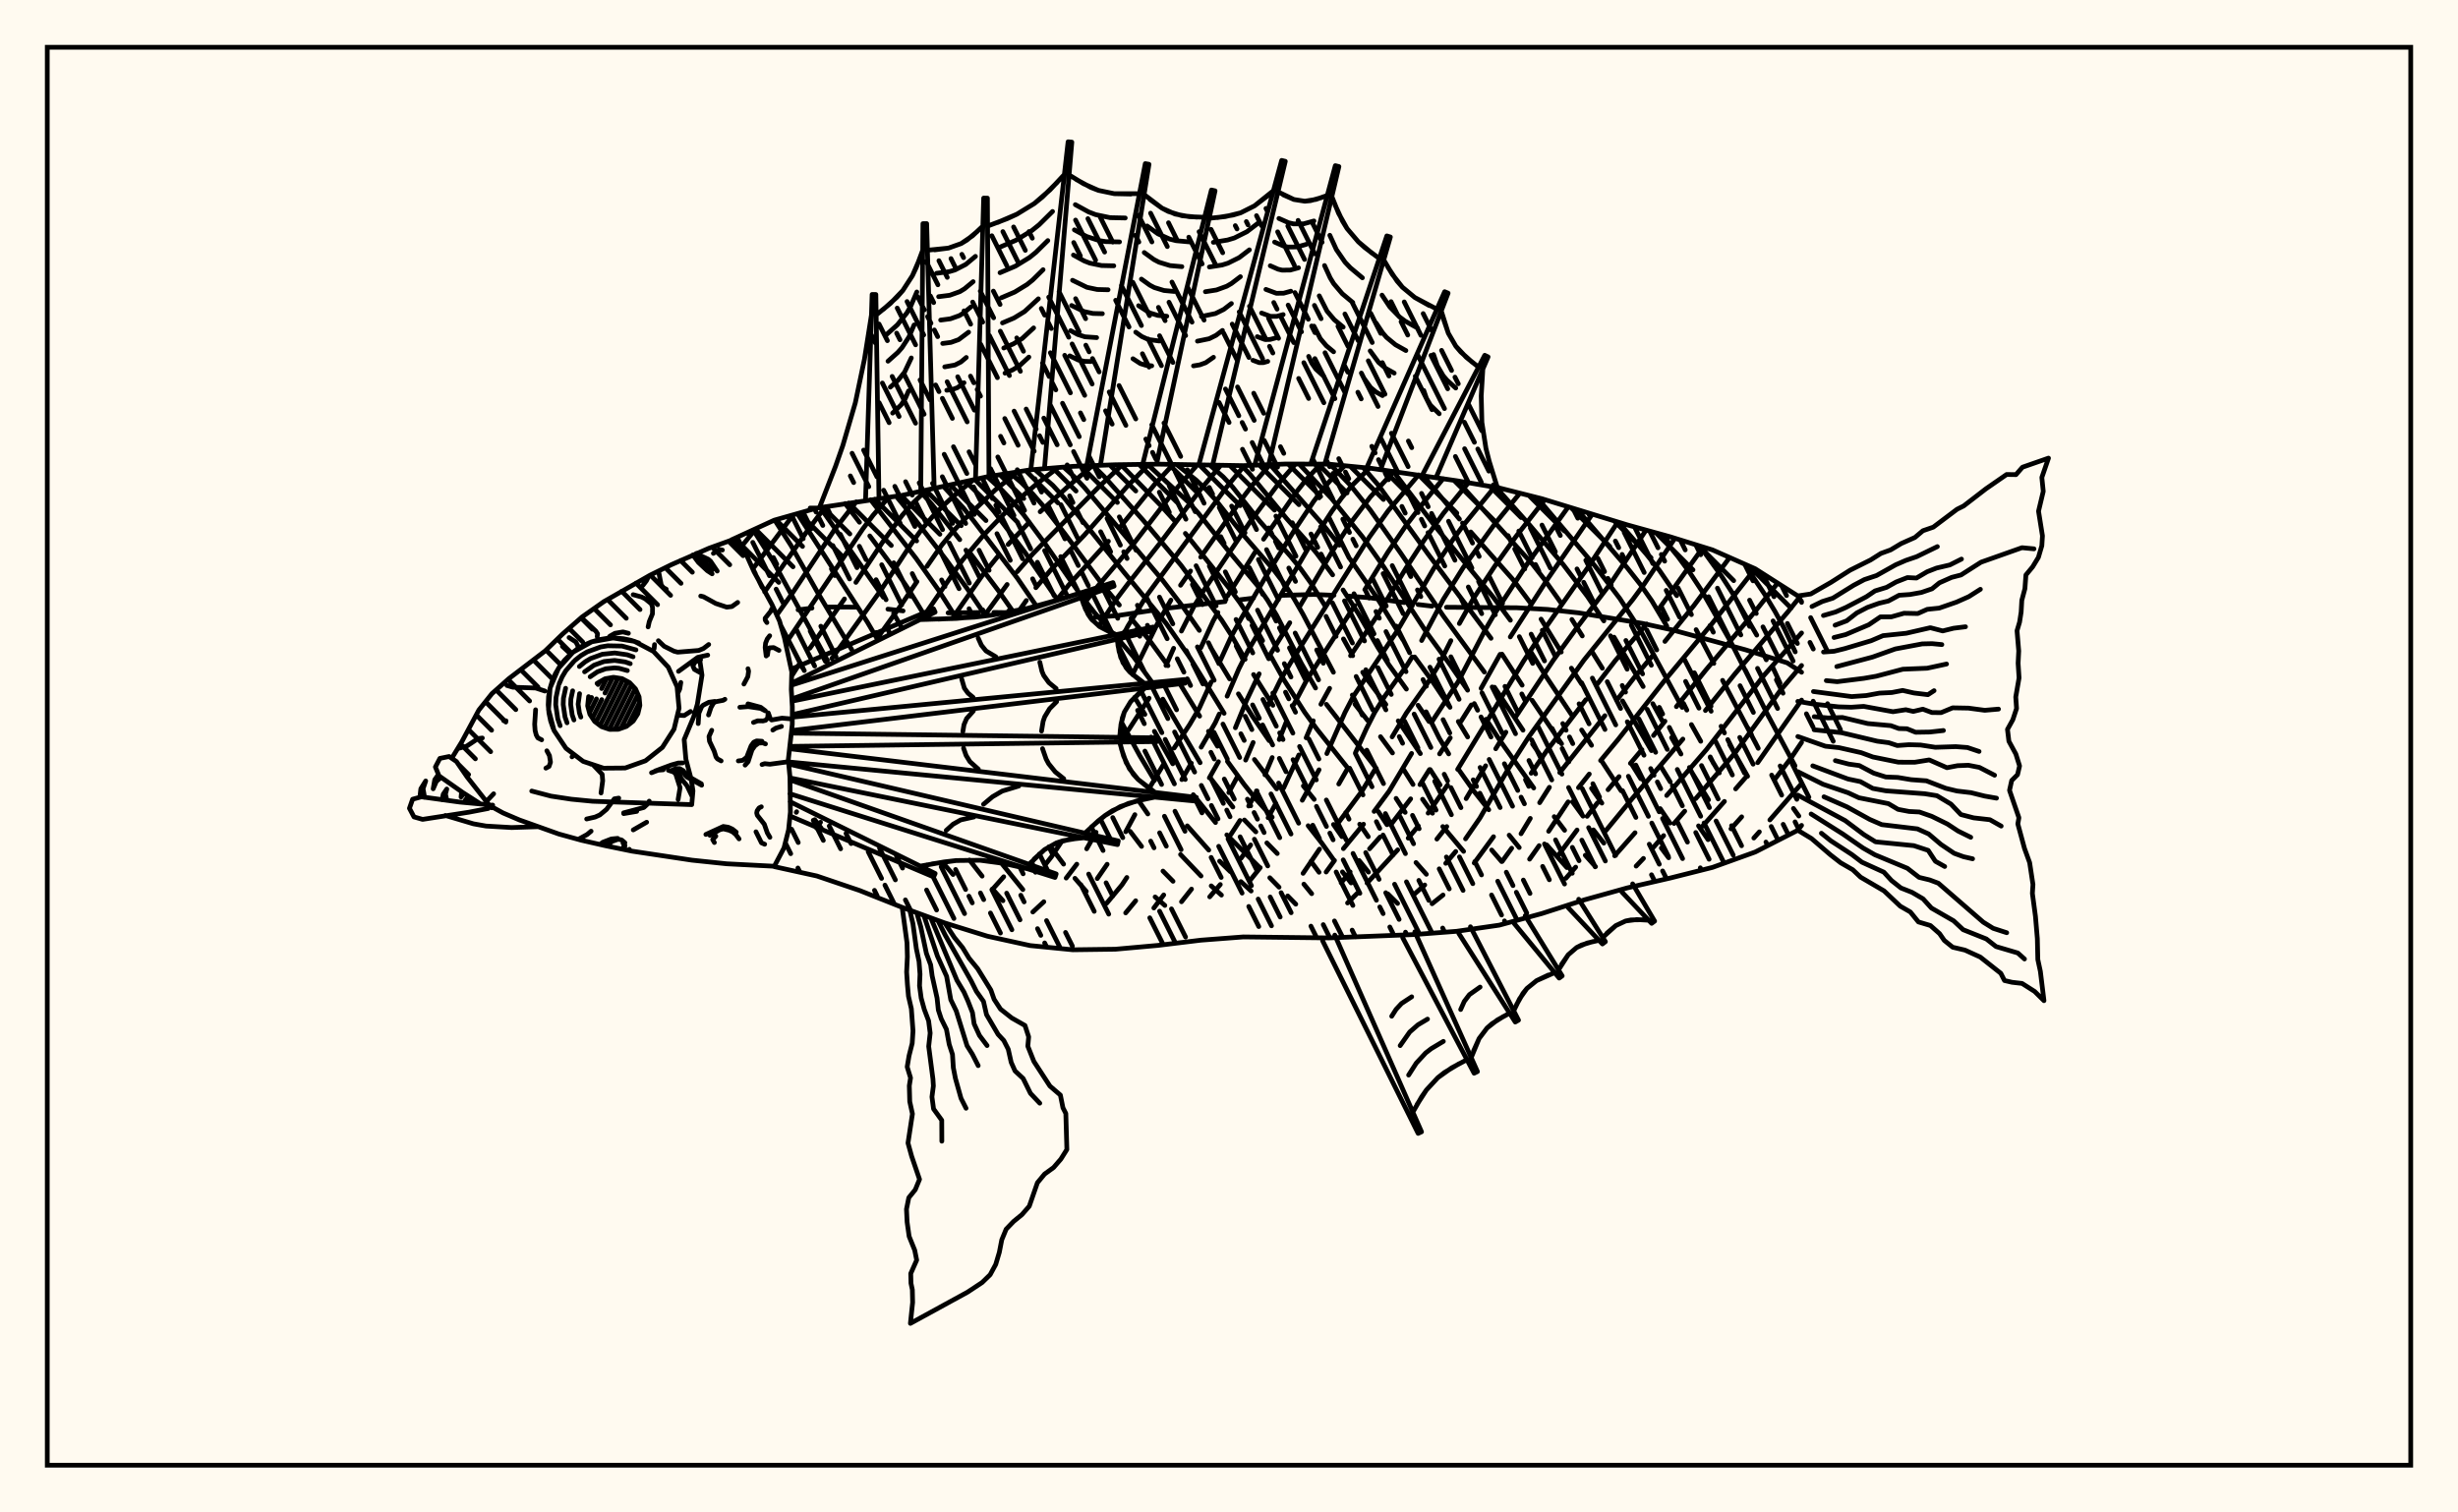 <svg xmlns="http://www.w3.org/2000/svg" width="520" height="320"><rect x="0" y="0" width="520" height="320" fill="floralwhite"/><rect x="10" y="10" width="500" height="300" stroke="black" stroke-width="1" fill="none"/><path stroke="black" stroke-width="1" fill="none" stroke-linecap="round" stroke-linejoin="round" d="
M 154.74 114.22 163.79 110.06 172.81 107.5 190.86 104.8 208.9 100.86 217.93 99.41 226.95 98.67 235.97 98.33 245 98.2 263.04 98.52 272.07 98.17 281.09 98.2 290.11 99.09 308.16 101.71 317.18 103.24 326.2 105.52 344.25 111.05 353.27 113.55 362.29 116.35 371.32 120.34 380.34 126.08 381.13 127.27 
M 381.13 174.63 380.34 175.66 371.32 180.27 362.29 183.52 353.27 185.79 344.25 187.86 335.23 190.37 326.2 193.28 317.18 195.74 308.16 197.04 299.13 197.73 281.09 198.44 263.04 198.23 254.02 198.92 245 200.02 235.97 200.83 226.95 200.95 217.93 200.06 208.9 198.08 199.88 195.28 190.86 191.98 181.84 188.4 172.81 185.34 163.81 183.36 
M 381.13 142.23 378.09 140.24 369.23 137.47 353.84 133.29 347.48 131.9 334 129.67 327.41 128.94 320.92 128.59 306 128.48 
M 302.96 128.25 299.99 127.9 
M 297.07 127.49 289.76 126.47 285.2 126.12 
M 282.21 125.95 277.89 125.77 270.9 125.97 
M 265.19 126.55 262.2 126.91 
M 259.17 127.28 247.22 128.65 
M 244.2 129.08 236.39 130.25 231.65 130.61 
M 213.06 129.62 210.26 129.58 
M 207 129.6 200.57 129.67 
M 191.05 129.25 187.84 128.88 
M 181.24 128.46 174.81 128.43 
M 171.78 128.66 168.84 129.03 
M 172.36 173.42 173.75 175.24 
M 165.18 132.33 170.15 141.89 
M 199.37 182.42 201.63 185.03 
M 159.34 112.1 163.46 118.58 175.04 139.74 
M 205.09 181.95 207.77 185.37 
M 209.95 188.07 212.18 190.57 
M 163.89 110.03 167.35 115.43 172.93 125.29 180.2 137.46 
M 211.84 182.59 216.39 188.21 
M 168.7 108.67 183.5 131.63 185.54 135.11 
M 218.16 182.39 218.44 182.76 
M 173.53 107.38 186.88 126.37 
M 189.05 129.8 190.77 132.81 
M 222.67 179.68 225.01 182.83 
M 227.41 185.83 229.81 188.6 
M 178.8 106.54 181.83 110.5 
M 184.01 113.39 189.9 121.29 192.21 124.69 196.1 131.06 
M 184.18 105.73 193.79 118.13 198.51 124.8 202.37 130.85 
M 244.37 189.77 246.43 191.57 
M 189.58 104.98 193 109.14 200.15 118.41 204.84 124.86 208.52 130.3 
M 239.09 175.9 241.5 179.08 
M 246.03 184.3 248.16 186.46 
M 194.69 103.96 197.19 106.77 203.04 114.18 
M 205.41 117.26 211.26 125.03 214.31 129.38 
M 240.85 169.37 242.83 172.22 
M 249.75 180.8 254.08 185.34 
M 256.24 187.43 258.4 189.38 
M 199.58 102.9 203.8 107.46 206.1 110.36 215.25 122.37 219.26 128.23 
M 237.24 152.78 241.09 159.82 244.25 165.12 
M 251.17 174.73 255.72 179.86 
M 258.01 182.2 260.28 184.42 
M 262.52 186.53 264.68 188.52 
M 204.3 101.87 208.01 105.53 210.3 108.21 216.96 117.04 223.74 126.96 
M 240.03 147.53 242.21 151.15 
M 244.22 154.73 248.1 161.6 
M 252.44 168.14 257.15 174.03 
M 259.54 176.64 266.52 183.58 
M 268.63 185.71 270.59 187.71 
M 272.42 189.56 274.13 191.3 
M 208.88 100.87 212.02 103.75 214.35 106.22 216.62 109 221.05 114.98 228.36 125.52 
M 228.5 125.73 231.64 129.73 235.46 134 
M 236.25 134.87 239.76 138.91 243.65 144.26 
M 246 147.92 253.89 161.37 
M 256.03 164.57 260.82 170.75 
M 263.26 173.49 265.68 176 
M 268.01 178.34 270.21 180.59 
M 275.84 187.06 277.49 189.08 
M 213.71 100.09 216.08 102.12 218.46 104.48 220.78 107.13 225.25 112.9 233.42 123.94 236.8 128.01 
M 239.27 130.84 243.19 135.49 247.09 140.84 
M 249.52 144.54 253.79 151.52 
M 255.66 154.73 257.56 157.88 
M 259.67 161.09 263.18 165.93 265.59 168.95 269.14 172.9 
M 277.34 182.23 279.05 184.55 
M 218.92 99.33 222.74 102.7 225.02 105.2 237.66 120.93 246.69 131.88 251.65 139.01 258.97 150.92 
M 265.38 160.69 270.09 166.91 
M 276.75 174.7 279.62 178.37 282.23 182.05 
M 284 184.47 285.83 186.81 
M 225.01 98.83 227.15 100.75 229.33 103.05 245.92 122.73 250.24 128.37 253.73 133.38 
M 256.05 136.87 260.13 143.64 
M 261.99 146.8 264.98 151.59 268.49 156.7 
M 275.73 166.29 278.02 169.13 
M 282.1 174.44 283.89 177.01 
M 287.52 182.06 289.51 184.52 
M 293.61 189.13 295.67 191.15 
M 231.26 98.51 233.58 100.81 241.77 109.99 249.85 119.6 258.46 131.22 260.6 134.56 263.41 139.5 
M 265.2 142.72 269.29 149.23 
M 287.65 174.38 289.46 177.03 
M 237.14 98.32 245.61 107 248.75 110.46 
M 250.77 112.86 260.05 124.46 262.28 127.48 264.38 130.67 267.11 135.56 
M 268.86 138.86 271.63 143.85 276.02 150.72 278.58 154.25 285.24 162.64 
M 291.58 171.7 293.42 174.49 
M 299.56 182.49 301.75 184.98 
M 242.74 98.23 251.51 106.33 253.56 108.63 259.44 116.02 266.03 123.91 268.15 126.98 270.08 130.19 275.32 140.38 278.31 145.57 
M 280.61 149.02 291.17 162.59 
M 295.35 168.92 297.27 171.88 
M 248.92 98.28 253.07 101.59 255.15 103.56 257.15 105.75 262.95 113.09 269.54 120.67 271.7 123.51 273.75 126.65 275.65 129.96 282.09 142.23 
M 286.65 149.01 289.32 152.42 
M 292.05 155.87 294.59 159.31 
M 296.86 162.69 298.93 165.97 
M 300.95 169.1 303.05 172.06 
M 305.23 174.88 309.63 180.13 
M 255.97 98.42 258.77 100.89 260.71 102.97 266.45 110.21 272.95 117.62 275.14 120.32 277.28 123.3 280.34 128.21 
M 284.21 135.18 286.17 138.73 
M 288.29 142.23 289.4 143.96 293.18 149.05 
M 295.8 152.52 300.48 159.45 
M 302.56 162.82 304.66 166.08 
M 315.57 179.84 317.68 182.29 
M 262.71 98.52 264.38 100.27 272.13 109.65 276.42 114.48 278.62 117.15 281.93 121.63 
M 284.13 124.82 287.37 129.84 291.5 136.99 293.79 140.6 297.53 145.8 
M 300 149.22 302.32 152.66 
M 304.44 156.11 306.48 159.51 
M 308.54 162.77 311.72 167.27 314.95 171.33 
M 319.27 176.7 321.4 179.32 
M 268.68 98.3 280.04 111.2 283.37 115.34 
M 285.65 118.33 291.29 126.44 296.81 135.39 
M 299.28 139 303.1 144.25 306.47 149.29 
M 308.51 152.65 310.49 155.93 
M 327.22 178.77 331.48 183.56 
M 274.84 98.17 281.72 105.5 288.28 113.63 292.75 119.95 301.77 133.78 306.92 140.84 310.35 145.83 
M 314.39 152.18 317.31 156.66 324.47 166.72 
M 328.8 172.78 331 175.67 
M 335.37 180.95 337.54 183.37 
M 281.4 98.23 285.69 102.68 289.86 107.87 296.32 117.02 305.3 130.27 314.02 142.19 
M 316.16 145.4 322.2 154.49 
M 324.22 157.41 326.27 160.39 
M 332.67 169.64 334.89 172.68 
M 337.1 175.59 339.3 178.38 
M 288.39 98.92 291.64 102.7 302.13 117.24 315.43 135.05 
M 317.75 138.4 322.02 144.97 
M 324.12 148.16 330.36 157.37 
M 336.7 166.8 338.88 169.92 
M 294.76 99.72 303.65 111.41 315.83 126.25 319.53 131.23 
M 323.93 138.05 327.1 143.17 332.49 151.25 
M 334.6 154.45 336.7 157.69 
M 338.79 160.94 342.96 167.32 
M 351.46 179.42 353.01 181.48 
M 301.07 100.62 308.75 109.83 
M 311.15 112.55 320.11 122.66 323.77 127.57 
M 326.02 130.99 330.29 137.96 
M 332.43 141.37 334.6 144.72 
M 345.1 161.53 347.11 164.76 
M 351.22 171.08 353.29 174.14 
M 308.29 101.73 324.21 119.38 326.67 122.52 330.26 127.59 
M 332.54 131.07 334.74 134.55 
M 336.86 137.98 338.98 141.38 
M 343.25 148.29 349.37 158.82 
M 351.36 162.18 353.35 165.43 
M 359.33 174.73 361.35 177.65 
M 316.52 103.13 323.24 110.66 330.71 119.46 335.81 126.16 339.3 131.37 
M 341.46 134.81 347.62 145.26 
M 349.66 148.88 351.65 152.5 
M 353.63 156.07 355.62 159.54 
M 357.59 162.88 361.45 169.23 
M 325.15 105.26 337.43 119.75 342.68 126.63 347.15 133.55 355.87 149.67 
M 357.82 153.3 359.8 156.84 
M 361.79 160.25 363.73 163.54 
M 333.66 107.8 344.27 120.16 347.01 123.63 349.46 127.14 352.61 132.45 
M 356.37 139.56 362 150.48 
M 365.92 157.53 369.71 164.24 
M 342.42 110.49 348.24 117.19 351.05 120.67 354.72 126.02 
M 358.82 133.22 362.57 140.36 
M 364.42 143.95 371.87 158.11 
M 379.41 171.05 380.55 172.65 
M 351.04 112.93 355.01 117.79 357.6 121.32 359.96 124.91 366.09 135.7 372.29 147.89 
M 374.04 151.37 379.74 162.02 
M 359.61 115.52 364.21 121.91 366.51 125.48 371.65 134.38 
M 375.03 141.19 376.58 144.53 
M 369.03 119.33 373.37 125.81 375.51 129.37 377.42 132.87 379.79 137.92 
M 380.37 126.13 381.13 127.45 
M 159.91 111.84 156.52 116.06 
M 167.83 108.91 159.25 120.38 
M 174.61 107.21 170.81 112.3 161.76 125.22 
M 181.14 106.17 176.53 112.09 167.78 125.28 164.33 130.13 
M 188.02 105.19 184.69 109.03 182.53 111.91 166.22 136.13 
M 196.01 103.67 193.07 106.5 190.83 109.07 186.6 114.87 181.07 123.22 
M 178.65 126.72 171.34 137.14 
M 169.03 140.6 167.48 143.05 
M 205.94 101.51 201.89 104.84 199.54 106.99 197.18 109.42 194.94 112.07 192.85 114.96 186.49 124.67 175.98 139.32 
M 215.33 99.83 210.6 103.61 203.79 110.1 201.47 112.6 199.24 115.31 196.09 119.84 
M 193.98 123.06 190.61 128.05 185.53 135.12 
M 223.82 98.93 219.27 102.42 214.77 106.28 208.02 113.29 203.54 118.6 194.93 131.08 
M 168.54 171.74 168.46 171.88 
M 231.13 98.52 225.94 102.92 220.05 108.27 
M 217.76 110.49 213.27 115.2 
M 211.07 117.74 207.76 121.83 201.42 130.89 
M 173.59 173.97 172.74 175.21 
M 237.45 98.31 232.4 103.08 220.69 114.93 218.42 117.26 215.19 120.96 
M 213.06 123.66 208.2 130.34 
M 243.02 98.23 238.45 102.93 229.39 113.23 222.31 120.58 219.14 124.34 
M 217.12 127.05 215.67 129.09 
M 248.18 98.27 244.22 102.54 236.78 111.76 
M 234.49 114.52 226.07 123.8 223.51 127.02 
M 253.27 98.38 248.03 104.36 239.49 115.47 232.27 123.98 229.23 127.84 
M 258.25 98.45 253.87 103.71 245.52 114.77 238.6 123.55 236.32 126.57 232.46 132.45 
M 263.25 98.51 259.46 103.1 242.63 125.94 238.63 132.43 236.5 136.47 
M 268.65 98.3 264.99 102.59 262.96 105.24 254.01 117.87 
M 251.86 120.81 249.75 123.83 
M 247.71 126.97 244.84 131.99 239.59 142.71 
M 212.34 185.5 210.05 188.07 
M 274.08 98.17 270.64 102.11 264.51 110.35 254.64 124.95 252.61 128.25 249.94 133.52 
M 248.29 137.16 246.66 140.8 
M 243.09 147.72 238.73 154.47 
M 224.66 177.95 222.43 181.29 221.26 182.77 
M 279.39 98.19 276.43 101.36 274.25 104.1 267.31 114.08 
M 265.5 116.86 259.69 126.1 
M 257.65 129.59 256.65 131.38 254.04 137.04 
M 231.88 176.09 229.89 179.59 
M 227.8 182.84 225.56 185.78 
M 220.83 190.79 218.5 192.96 
M 284.49 98.53 282.34 100.64 280.09 103.2 277.93 106.05 273.91 112.07 268.52 120.74 262.59 130.84 260.53 134.57 257.85 140.41 
M 256.23 144.3 253.7 149.86 251.69 153.28 248.4 158.26 
M 246.2 161.64 243.11 166.8 
M 240.09 172.36 238.15 175.98 
M 234.22 182.86 232.13 185.89 
M 289.71 99.05 286.09 102.66 283.87 105.29 281.74 108.2 277.76 114.32 264.03 137.66 262.09 141.5 259.6 147.3 
M 257.95 151.06 257.1 152.91 254.11 158.09 
M 252.03 161.47 250.02 164.94 
M 238.39 185.65 237.37 187.2 234.11 191.12 
M 294.88 99.74 289.89 105.15 285.68 110.72 281.68 116.93 274.97 128.29 
M 272.86 131.75 268.45 138.89 
M 266.38 142.57 263.71 148.2 261.35 153.98 
M 257.77 161.16 255.84 164.58 
M 240.26 190.58 238.14 193.15 
M 300.11 100.47 293.66 108.09 289.68 113.65 272.93 140.38 270.88 143.88 268.2 149.35 
M 265.11 157.09 263.52 160.82 
M 261.78 164.33 259.96 167.69 
M 246.19 189.35 244.1 192.11 
M 305.31 101.27 301.52 105.88 297.43 111.21 293.59 116.86 288.73 124.76 
M 286.6 128.13 276.47 143.84 273.75 149 
M 272.14 152.67 270.63 156.47 
M 269.14 160.28 267.6 163.94 
M 265.92 167.34 264.16 170.54 
M 262.32 173.59 260.39 176.57 
M 252.07 188.11 249.95 190.79 
M 310.65 102.13 305.4 108.56 301.29 114.27 297.46 120.17 291.6 129.88 285.71 138.73 
M 281.29 145.63 279.44 149.01 
M 277.83 152.5 276.32 156.1 
M 274.78 159.73 271.55 166.73 
M 269.92 169.96 268.27 173.01 
M 264.59 178.77 262.54 181.6 
M 258.16 187.14 255.92 189.75 
M 316.17 103.07 309.54 111.19 307.37 114.17 303.3 120.3 295.54 133.56 286.32 147.31 284.53 150.75 280.7 159.44 
M 279.05 162.87 275.5 169.32 
M 266.61 183.57 264.45 186.27 
M 321.54 104.34 316.21 110.87 309.54 120.1 305.34 126.81 300.75 135.52 
M 298.75 138.99 297.68 140.71 292.93 147.35 290.83 150.71 289.08 154.14 286.74 159.29 
M 285.07 162.65 283.22 165.88 
M 326.81 105.71 320.68 113.55 316.28 119.7 311.77 126.52 308.73 131.93 
M 306.94 135.54 304.28 140.85 302.2 144.24 297.53 150.85 294.51 155.91 
M 291.02 162.58 288.16 167.34 282.89 174.41 
M 279.15 179.65 275.67 184.78 
M 331.79 107.23 323.03 119.4 316.3 129.68 314.14 133.37 308.48 144.24 302.95 152.67 
M 298.63 159.41 293.88 167.39 290.7 171.68 
M 288.46 174.38 284.2 179.55 
M 282.32 182.05 280.55 184.5 
M 336.85 108.78 327.39 122.53 319.51 134.76 
M 317.35 138.44 313.33 145.64 
M 311.26 149.14 309.07 152.64 
M 306.81 156.11 304.55 159.51 
M 302.41 162.82 300.4 166.01 
M 298.43 169.02 294.21 174.52 
M 291.96 177.09 289.73 179.59 
M 285.63 184.47 283.72 186.79 
M 342.26 110.44 336.19 119.68 327.03 132.73 322.33 139.85 308.37 162.78 
M 306.23 166.09 302.13 172.04 
M 300.06 174.75 297.91 177.33 
M 295.69 179.81 289.21 186.84 
M 287.12 189.02 285.08 191.05 
M 348.23 112.15 340.9 123.2 333.58 132.82 328.59 139.72 320.75 151.52 
M 318.58 154.91 316.43 158.42 
M 314.3 162.02 310.17 168.97 
M 306.07 174.88 303.98 177.53 
M 354.34 113.88 347.76 123.68 345.44 126.83 335.09 139.66 323.4 155.93 319.09 162.67 313.07 173.1 310.04 177.48 
M 307.97 180.15 305.85 182.66 
M 301.41 187.24 299.11 189.27 
M 360.33 115.74 350.87 128.94 
M 348.36 132.01 341.7 139.79 337.92 144.72 
M 335.5 148.03 327.21 158.85 323.93 163.6 
M 315.96 177.03 311.88 182.59 
M 305.28 189.36 302.96 191.21 
M 365.92 117.95 358.35 128.12 352.22 135.71 
M 349.61 138.74 345.7 143.38 341.98 148.21 
M 339.52 151.42 329.97 163.46 
M 327.78 166.57 325.72 169.83 
M 323.74 173.15 321.78 176.4 
M 319.8 179.46 317.78 182.27 
M 371.29 120.33 362.19 131.94 352.1 144.05 342.26 156.53 338.61 160.92 
M 336.22 163.77 333.93 166.65 
M 331.74 169.66 327.62 175.88 
M 325.61 178.92 323.59 181.78 
M 376.07 123.36 371.42 129.22 360.83 141.82 354.65 149.51 
M 352.23 152.58 349.8 155.62 
M 347.36 158.61 344.92 161.51 
M 342.52 164.31 340.19 167.08 
M 337.94 169.87 335.76 172.72 
M 333.63 175.61 329.44 181.26 
M 380.61 126.48 378.26 129.43 367.09 142.51 360.79 150.33 
M 356.02 156.37 345.25 169.02 339.76 175.7 
M 333.34 183.46 331.27 185.82 
M 381.13 133.92 373.22 142.83 361 158.6 352.6 168.31 
M 345.9 176.19 341.59 181.07 
M 381.13 140.8 376.54 146.21 367.09 159.26 358.75 168.96 
M 356.41 171.62 354.15 174.23 
M 351.95 176.79 349.81 179.26 
M 347.68 181.62 346.13 183.25 
M 381.13 148.12 371.85 161.36 
M 369.54 164.21 367.18 166.91 
M 364.81 169.56 360.18 174.81 
M 381.13 157.07 378.96 160.3 375.44 164.92 
M 368.46 172.82 366.19 175.36 
M 381.13 165.78 374.42 173.48 
M 372.2 176 371.03 177.31 
M 171.39 107.49 172.82 107.5 
M 183.11 105.67 184.5 62.3 185.29 62.31 185.95 105.49 
M 194.79 103.64 195.25 47.32 196.04 47.31 197.63 103.32 
M 206.38 101.09 208.1 41.91 208.89 41.92 209.22 100.81 
M 218.1 99.14 225.96 30 226.75 30.07 220.96 99.17 
M 229.95 98.26 242.29 34.62 243.07 34.76 232.8 98.45 
M 241.82 97.9 256.28 40.2 257.05 40.37 244.67 98.2 
M 253.69 98.06 271.14 33.94 271.91 34.13 256.52 98.43 
M 265.54 98.02 282.49 35.05 283.25 35.24 268.4 98.31 
M 277.42 97.77 293.39 49.91 294.14 50.14 280.26 98.2 
M 289.29 98.61 305.62 61.72 306.35 62.02 292.05 99.35 
M 301.06 100.2 314.1 75.17 314.81 75.51 303.8 101.04 
M 315.91 102.6 317.18 103.24 
M 173.35 107.41 176.75 98.69 178.31 94.24 180.95 85.21 182.88 75.99 184.36 66.64 
M 185.35 66.65 188.37 64.2 190.99 61.47 193.03 58.32 193.84 56.59 195.2 52.95 
M 196.2 52.94 200.65 52.49 203.34 51.53 205.73 49.9 207.93 47.83 
M 208.92 47.84 213.1 46.26 215.11 45.33 218.82 43.06 222.13 40.18 225.18 36.91 
M 226.17 37.01 229.22 38.87 232.38 40.28 235.74 40.98 241.06 40.98 
M 242.04 41.16 245.82 44.04 248.6 45.29 251.63 45.85 254.83 45.97 
M 255.8 46.19 259.22 45.83 262.46 45.03 265.4 43.55 269.39 40.35 
M 270.36 40.59 273.74 42.21 276.04 42.57 278.4 42.19 280.79 41.35 
M 281.76 41.59 283.18 45.12 284.98 48.36 287.36 51.16 288.75 52.4 291.79 54.69 
M 292.74 54.99 294.55 58.05 296.68 60.76 299.31 62.94 303.99 65.41 
M 304.91 65.79 306.4 70.51 307.99 73.25 310.2 75.6 312.8 77.68 
M 313.7 78.1 313.36 83.76 313.5 89.36 314.36 94.88 315.05 97.6 316.73 103.02 
M 186.89 65.44 189.75 62.88 190.99 61.47 193.03 58.32 194.55 54.79 
M 187.38 70.93 189.84 68.73 191.85 66.21 192.66 64.8 193.96 61.77 
M 187.86 76.42 189.92 74.58 190.82 73.56 192.29 71.29 193.38 68.75 
M 188.35 81.91 190.01 80.43 191.37 78.73 192.79 75.73 
M 188.84 87.4 190.65 85.65 191.54 84.27 192.21 82.71 
M 197.72 52.87 200.65 52.49 203.34 51.53 204.56 50.79 206.84 48.89 
M 198.14 57.82 200.79 57.48 202.03 57.12 204.31 55.95 206.36 54.24 
M 198.57 62.77 200.92 62.47 203.07 61.7 204.05 61.1 205.87 59.59 
M 199 67.72 201.06 67.45 202.94 66.78 203.8 66.26 205.39 64.94 
M 199.43 72.67 201.19 72.44 202.8 71.86 204.91 70.28 
M 199.86 77.62 202.02 77.23 203.29 76.58 204.42 75.63 
M 200.29 82.57 201.46 82.42 202.54 82.03 203.94 80.98 
M 211.03 47.08 215.11 45.33 218.82 43.06 220.52 41.69 223.67 38.57 
M 211.3 52.39 214.96 50.82 218.31 48.77 219.84 47.54 222.67 44.74 
M 211.56 57.7 214.82 56.31 217.79 54.49 219.15 53.39 221.67 50.9 
M 211.82 63.01 214.67 61.79 217.27 60.2 218.46 59.24 220.67 57.06 
M 212.08 68.32 214.53 67.28 216.76 65.91 219.67 63.22 
M 212.35 73.63 214.38 72.76 216.24 71.63 218.67 69.38 
M 212.61 78.95 214.24 78.25 215.72 77.34 217.66 75.55 
M 227.68 37.97 230.78 39.66 232.38 40.28 235.74 40.98 239.26 41.06 
M 227.49 43.3 230.31 44.84 231.78 45.41 234.84 46.05 238.05 46.12 
M 227.29 48.63 229.84 50.02 232.53 50.9 233.94 51.12 236.84 51.18 
M 227.09 53.96 229.38 55.21 230.56 55.67 233.04 56.18 235.63 56.24 
M 226.9 59.3 229.95 60.79 232.13 61.25 234.42 61.31 
M 226.7 64.63 229.34 65.92 231.23 66.32 233.21 66.37 
M 226.5 69.96 227.97 70.76 229.52 71.26 232 71.43 
M 226.31 75.29 228.13 76.18 229.43 76.45 230.79 76.49 
M 243.27 42.2 245.82 44.04 247.18 44.75 250.08 45.65 253.22 45.94 
M 242.67 47.81 244.97 49.47 247.47 50.59 248.8 50.92 251.63 51.18 
M 242.07 53.43 244.11 54.91 245.2 55.48 247.52 56.19 250.03 56.42 
M 241.47 59.05 243.26 60.34 244.21 60.84 246.24 61.46 248.44 61.67 
M 240.87 64.67 243.22 66.2 244.96 66.73 246.84 66.91 
M 240.27 70.28 241.55 71.2 242.94 71.83 245.25 72.15 
M 239.68 75.9 241.24 76.92 242.4 77.28 243.66 77.4 
M 257.52 46.04 260.87 45.5 262.46 45.03 265.4 43.55 268.1 41.49 
M 256.69 51.27 259.7 50.78 261.13 50.35 263.78 49.03 266.2 47.18 
M 255.85 56.49 258.53 56.07 259.79 55.68 262.15 54.51 264.31 52.86 
M 255.01 61.72 257.35 61.35 259.52 60.56 260.52 59.98 262.41 58.54 
M 254.17 66.95 257.13 66.34 258.9 65.46 260.51 64.22 
M 253.33 72.18 255.8 71.67 257.27 70.94 258.62 69.91 
M 252.49 77.41 253.83 77.19 255.07 76.74 256.72 75.59 
M 271.48 41.22 273.74 42.21 276.04 42.57 277.22 42.46 279.6 41.8 
M 270.56 46.22 272.62 47.13 273.67 47.37 275.8 47.35 277.97 46.75 
M 269.65 51.22 271.51 52.04 272.45 52.27 274.38 52.25 276.34 51.7 
M 268.73 56.23 270.39 56.96 271.24 57.16 272.96 57.14 274.71 56.66 
M 267.81 61.23 270.02 62.05 271.54 62.04 273.08 61.61 
M 266.89 66.23 268.81 66.94 270.12 66.93 271.46 66.56 
M 265.98 71.23 267.59 71.83 268.7 71.82 269.83 71.51 
M 265.06 76.23 266.38 76.72 267.28 76.72 268.2 76.46 
M 282.44 43.37 284.02 46.79 284.98 48.36 287.36 51.16 290.25 53.57 
M 281.33 49.78 282.71 52.8 284.55 55.47 285.67 56.65 288.22 58.78 
M 280.21 56.18 281.41 58.8 282.15 60.01 283.97 62.15 286.19 64 
M 279.09 62.59 280.74 65.83 282.28 67.65 284.16 69.21 
M 277.97 69 279.32 71.65 280.59 73.15 282.13 74.43 
M 276.85 75.4 277.5 76.82 278.37 78.09 280.1 79.65 
M 293.62 56.54 295.56 59.47 296.68 60.76 299.31 62.94 302.37 64.65 
M 292.37 62.44 294.04 64.96 296.08 67.06 297.26 67.94 299.9 69.41 
M 291.12 68.34 292.52 70.44 293.33 71.38 295.22 72.94 297.42 74.17 
M 289.87 74.24 291.65 76.68 293.17 77.95 294.95 78.94 
M 288.62 80.13 289.97 81.99 291.12 82.95 292.47 83.7 
M 305.34 67.41 306.4 70.51 307.99 73.25 309.03 74.47 311.47 76.65 
M 303.27 75.01 304.08 77.39 305.31 79.49 306.1 80.42 307.97 82.1 
M 301.2 82.61 301.77 84.26 302.62 85.73 304.47 87.54 
M 167.39 141.59 197.5 128.81 197.83 129.52 167.44 144.57 
M 167.43 144.97 235.45 123.26 235.7 124.01 167.52 147.88 
M 167.55 148.35 243.98 132.66 244.15 133.43 167.62 151.2 
M 167.61 151.73 250.62 143.77 250.71 144.55 167.47 154.57 
M 167.41 155.11 244.77 156.11 244.77 156.9 167.1 157.92 
M 167.05 158.41 253.11 168.71 253.03 169.5 166.82 161.21 
M 166.86 161.65 236.58 177.92 236.41 178.7 167.12 164.59 
M 167.12 165 223.44 184.9 223.19 185.65 167.1 167.94 
M 167.14 169.62 197.84 184.81 197.51 185.53 167.12 172.64 
M 194.68 131.09 202.34 130.85 209.93 130.14 217.4 128.71 221.09 127.74 228.43 125.5 
M 228.74 126.44 229.64 128.88 230.89 130.99 232.66 132.6 236.12 134.27 
M 236.33 135.24 236.75 137.85 237.57 140.21 239.02 142.19 242.11 144.58 
M 242.22 145.57 239.21 148.43 237.86 150.66 237.15 153.22 236.86 156.01 
M 236.86 157 237.7 159.96 238.93 162.64 240.76 164.9 244.38 167.67 
M 244.28 168.66 240.53 169.45 237 170.66 233.81 172.52 232.33 173.68 229.52 176.28 
M 229.31 177.25 226.28 177.58 223.47 178.35 220.97 179.77 217.7 182.87 
M 217.39 183.82 212.37 182.68 207.34 182.01 202.28 182.07 199.75 182.36 194.68 183.25 
M 198.52 131 206.15 130.58 209.93 130.14 217.4 128.71 224.77 126.65 
M 229.17 127.68 230.2 129.99 230.89 130.99 232.66 132.6 234.9 133.77 
M 206.94 135.01 207.62 136.51 208.59 137.72 210.67 138.96 
M 236.51 136.57 237.09 139.08 238.22 141.25 239.02 142.19 241.01 143.83 
M 219.98 140.11 220.43 142.04 220.8 142.91 221.9 144.43 223.43 145.68 
M 203.45 143.66 204.02 145.61 204.79 146.66 205.85 147.53 
M 241.14 146.49 239.21 148.43 237.86 150.66 237.43 151.9 236.98 154.6 
M 223.53 148.46 222.05 149.94 221.01 151.66 220.68 152.61 220.34 154.68 
M 205.92 150.43 204.49 152.03 203.94 153.32 203.7 154.75 
M 237.26 158.5 238.25 161.35 239.77 163.82 240.76 164.9 243.11 166.79 
M 220.55 158.4 221.31 160.59 221.84 161.58 223.24 163.31 225.04 164.76 
M 203.85 158.31 204.38 159.83 205.19 161.15 206.97 162.73 
M 242.39 169.02 238.73 169.98 235.36 171.51 233.81 172.52 230.91 174.95 
M 215.54 166.3 212.03 167.37 209.96 168.58 208.07 170.16 
M 227.78 177.39 224.84 177.89 223.47 178.35 220.97 179.77 218.76 181.76 
M 206.04 172.85 203.24 173.47 201.62 174.39 200.18 175.69 
M 214.88 183.21 209.85 182.26 207.34 182.01 202.28 182.07 197.22 182.77 
M 199.88 195.28 201.9 198.36 203.63 200.48 205.01 202.74 206.82 204.94 209.62 209.47 210.31 211.43 211.66 213.5 214.04 215.38 216.84 216.97 217.62 219.37 217.44 221.35 218.72 224.57 222.11 229.78 224.33 231.69 224.87 234.38 225.48 235.58 225.7 243.21 224.43 245.24 222.89 247.02 220.98 248.41 219.47 250.24 217.75 255.2 216.19 256.99 214.42 258.44 212.86 260.06 211.93 262.31 211.41 264.97 210.65 267.52 209.47 269.7 207.77 271.35 204.68 273.39 192.6 280 193.07 275.56 193.01 272.88 192.72 271.51 192.67 269.45 193.93 266.61 193.51 264.51 192.33 261.59 191.9 258.54 191.77 255.83 192.26 253.4 193.63 251.71 194.53 249.52 192.86 244.63 192.09 241.84 193.03 235.66 192.46 233.06 192.37 229.71 192.63 228.05 191.92 225.73 192.31 223.39 192.98 220.74 193.15 218.12 192.8 213.42 192.19 210.78 191.97 208.3 191.8 205.66 191.96 202.43 191.88 199.48 190.86 191.98 
M 198.4 194.74 199.99 197.9 205.45 207.53 206.56 209.75 208.06 211.87 208.7 214.67 211.15 218.85 212.36 220.15 213.3 222 213.92 224.77 214.73 226.58 216.45 228.18 218 231.33 219.97 233.41 
M 196.91 194.19 202.44 207.4 203.92 209.88 204.76 211.76 205.73 214.24 206.08 216.62 207.21 219.08 208.82 221.22 
M 195.43 193.65 198.31 202.27 200.26 206.57 201.14 211.52 202.29 213.88 204.58 221.25 205.7 223.03 206.94 225.46 
M 193.94 193.11 194.79 196.09 195.98 201.7 196.89 204.15 197.2 206.47 198.24 211.17 198.51 213.7 199.12 215.55 200.22 217.78 200.81 220.97 201.5 223.09 201.68 225.9 202.12 228.15 203.31 232.39 204.37 234.48 
M 192.46 192.56 193.13 195.4 193.86 200.74 194.43 203.44 194.63 206.1 194.53 208.56 194.88 211.18 195.53 213.54 196.45 215.98 196.78 218.57 196.47 221.39 197.37 228.31 197.46 229.76 197.16 232.08 197.5 234.62 199.23 237.01 199.25 241.45 
M 345.39 187 350.04 194.89 349.41 195.36 343.11 188.72 
M 333.98 190.26 339.63 199.24 339 199.72 331.73 192.01 
M 322.66 193.74 330.49 206.48 329.85 206.94 320.34 195.39 
M 311.08 196.08 321.25 215.84 320.56 216.24 308.62 197.5 
M 299.31 197.15 312.56 226.72 311.85 227.07 296.75 198.4 
M 282.38 197.84 300.73 239.47 300.01 239.8 279.8 199.04 
M 348.78 194.7 346.26 194.56 343.91 194.86 341.82 195.84 339.06 198.34 
M 338.27 198.95 335.77 199.52 333.55 200.47 331.76 202.01 329.71 205.2 
M 328.9 205.78 325.07 207.48 323.02 209.14 321.47 211.33 320.23 213.87 
M 319.37 214.36 316.79 215.79 314.58 217.52 312.91 219.73 311.24 223.76 
M 310.34 224.2 307.09 225.94 304.17 228.02 301.76 230.62 300.73 232.11 298.9 235.3 
M 347.51 194.6 345.06 194.63 343.91 194.86 341.82 195.84 339.95 197.43 
M 337 199.21 334.61 199.93 333.55 200.47 331.76 202.01 330.34 204.07 
M 327.57 206.29 325.07 207.48 323.02 209.14 322.19 210.17 320.83 212.57 
M 318.06 215.06 315.62 216.6 314.58 217.52 312.91 219.73 311.73 222.37 
M 313.12 208.84 310.86 210.44 309.77 211.88 309.01 213.59 
M 308.69 225.05 305.57 226.92 304.17 228.02 301.76 230.62 299.79 233.68 
M 305.35 220.33 302.77 221.88 301.61 222.78 299.62 224.93 298 227.46 
M 302 215.62 299.97 216.83 298.23 218.35 296.21 221.23 
M 298.65 210.9 296.5 212.31 295.35 213.55 294.42 215.01 
M 380.34 126.08 383.07 125.67 387.34 123.22 391.41 120.63 395.74 118.47 397.92 117.09 399.98 116.34 402.21 115 405.11 113.71 406.8 112.29 409 111.53 414.02 107.75 415.42 107.05 420.13 103.42 424.51 100.39 426.49 100.42 427.86 98.85 433.37 96.93 431.96 101.02 432.26 103.96 431.26 108.15 432.09 113.37 431.96 115.46 431.23 117.93 430.02 119.92 428.59 121.65 428.38 124.55 427.72 127.01 427.58 129.5 427.25 131.63 426.71 133.44 427.07 137.72 426.94 140.32 427.14 143.43 426.44 147.46 426.61 149.9 425.82 152.28 424.69 154.32 424.99 156.83 426.46 159.53 427.25 162.05 426.82 163.9 425.58 165.14 425.12 167.22 427.11 173.01 426.88 174.32 428.29 179.51 429.38 182.51 430.08 187.13 429.96 189.02 430.61 193.88 431.01 198.6 431.11 203.01 431.65 205.52 432.41 211.72 430.44 209.77 427.77 208.07 425.66 207.83 424.06 207.46 423.28 205.93 418.93 202.49 415.69 201.02 413.1 200.41 411.32 198.97 410.32 197.53 408.39 195.82 405.85 195.06 404.14 192.95 402.01 191.73 398.58 188.49 393.62 185.59 391.96 184.02 389.41 182.55 387.25 180.87 383.24 177.42 380.34 175.66 
M 383.33 128.32 385.52 127.26 387.74 126.56 392.15 123.83 394.41 122.63 396.99 121.77 401.04 119.5 403.2 118.56 405.48 117.78 409.86 115.65 
M 385.75 130.23 388.33 129.48 390.52 128.52 394.85 126.25 396.67 125.02 399.11 124.27 401.14 123.13 403.52 122.2 405.43 122.3 407.69 120.97 409.68 120.19 412.49 119.53 414.96 118.29 
M 388.22 132.28 390.68 131.35 392.82 129.68 395.07 128.51 397.5 127.64 399.5 127.16 401.76 125.94 404.06 125.78 406.5 125.34 408.74 124.57 410.29 123.31 412.88 122.16 414.86 121.65 419.09 118.95 427.76 115.88 430.3 116.12 
M 388 134.88 390.47 134.26 395.34 132.19 397.8 130.52 400.12 130.51 402.8 129.75 405.71 129.81 407.72 128.92 410.25 128.66 413.91 127.39 416.5 126.24 418.96 124.68 
M 385.77 137.95 388.01 137.79 390.26 137.23 395.85 135.56 398.36 134.49 403.28 133.98 408.37 132.81 410.99 133.49 413.29 132.92 415.81 132.61 
M 388.58 141.03 396.14 139.02 400.96 137.3 406.65 136.23 408.74 136.18 410.81 136.38 
M 386.36 144 388.67 144.23 394.32 143.52 396.93 143.07 402.55 141.59 407.7 141.38 411.8 140.49 
M 383.64 146.31 391.73 147.38 394.81 147.16 397.6 146.65 400.23 146.52 402.51 146.08 404.9 146.62 407.86 146.98 409.16 146.13 
M 380.34 148.39 383.71 148.97 388.94 149.55 391.64 149.63 394.27 149.45 400.47 150.58 403.18 150.16 404.76 150.52 406.78 150.04 408.72 150.76 410.66 150.77 413.09 149.76 416.42 149.82 419.88 150.28 422.79 150.03 
M 383.8 151.63 386.72 151.9 389.77 151.8 395.14 153.09 400.02 153.53 401.7 154.14 403.42 154.19 405.26 154.93 408.28 154.88 411.14 154.56 
M 383.78 154.4 389.59 155.02 397.14 156.82 399.58 157.14 401.38 157.74 403.86 157.56 406.32 157.63 409.42 158.11 413.75 157.97 416.22 158.16 418.68 158.99 
M 380.34 155.83 386.17 157.88 389.07 158.19 393.75 159.25 396.22 160.16 401.62 161.26 405.08 161.27 408.14 160.78 411.89 162.43 414.12 162 416.42 161.91 418.74 162.36 421.96 164.02 
M 388.28 160.93 391.14 161.67 393.34 161.97 396.37 163.57 398.94 164.39 401.49 164.49 404.3 164.96 407.53 165.2 411.65 166.79 414.02 167.36 416.97 167.71 419.85 168.43 422.37 168.87 
M 383.5 162.03 390.95 164.82 393.57 165.37 396.19 166.81 398.97 167.32 407.21 167.94 409.76 168.35 412.74 170.13 414.84 172.34 417.54 173.04 420.97 173.43 423.36 174.78 
M 380.34 163.27 385.67 165.93 390.98 167.73 393.26 168.79 399.5 170.03 401.54 171.24 403.89 171.69 406.06 171.8 408.68 172.72 411.98 174.34 414.24 175.83 416.92 177.15 
M 385.87 168.58 390.77 170.73 395.55 173.37 398.09 174.47 405.63 175.37 408.01 176.44 410.62 178.66 413.41 180.54 415.38 181.26 417.31 181.7 
M 380.34 168.23 390.36 173.62 394.31 176.58 396.78 178.11 404.88 178.92 407.92 179.92 409.43 182.22 411.41 183.33 
M 383.15 172.22 389.87 176.46 394.12 179.41 396.64 180.85 403.52 183.71 405.99 185.63 408.22 186.17 410.06 186.86 419.57 195.11 421.66 196.41 424.53 197.34 
M 385.32 176.29 387.3 177.88 391.76 180.79 393.9 182.42 398.54 184.53 400.15 186.29 402.14 187.87 404.5 188.8 406.83 190.17 408.6 192.12 413.31 194.83 415.31 196.7 420.22 198.66 422.27 200.27 426.88 201.63 428.29 202.9 
M 95.57 160.44 97.68 156.98 101.31 150.22 104.07 146.76 107.62 143.61 115.34 137.71 119 134.16 123.13 130.54 127.73 127.3 137.52 121.7 142.06 119.46 150 115.99 154.74 114.28 157.95 117.49 159.53 120.99 163.31 127.9 164.91 131.39 165.95 134.95 167.5 142.16 167.4 145.87 167.62 149.54 167.61 153.25 166.77 160.76 167.12 164.41 167.21 171.81 166.83 175.56 165.86 179.39 163.81 183.28 153.74 182.76 146.37 181.99 133.68 180.08 128.11 178.94 123.01 177.78 118.23 176.46 109.88 173.48 106.42 172 103.49 170.39 
M 148.05 139.73 148.51 142.85 147.53 148.98 146.73 151.72 144.74 156.47 145.1 160.62 146.22 164.85 146.6 167.31 146.34 170.24 125.36 169.53 120.85 169.09 116.57 168.44 112.49 167.37 
M 101.69 170.12 97.93 167.7 92.87 164.15 92.11 162.28 93.06 160.46 95.01 160.06 96.57 161.12 98.83 164.4 103.52 170.36 
M 103.28 171.06 99.16 171.85 89.4 173.36 87.58 172.84 86.62 171.02 87.29 169.1 89.16 168.59 97.25 169.7 103.24 170.25 
M 117.2 154.53 116.04 150.12 116.37 145.57 118.16 141.38 121.22 137.99 125.21 135.78 129.7 134.98 134.21 135.69 138.24 137.82 141.37 141.15 143.24 145.31 143.66 149.85 142.59 154.28 140.13 158.13 136.56 160.96 132.26 162.49 127.69 162.53 123.37 161.09 119.74 158.33 117.2 154.53 
M 117.04 154.14 116.48 152.52 116.13 150.84 115.98 149.13 116.05 147.41 116.34 145.72 116.83 144.07 117.52 142.5 118.4 141.02 119.45 139.67 120.67 138.45 122.02 137.4 123.5 136.52 125.07 135.83 126.72 135.34 128.41 135.06 130.13 134.99 131.84 135.13 133.52 135.48 135.14 136.04 
M 118.5 153.54 118 152.1 117.56 149.1 117.63 147.57 118.14 145.19 
M 118.29 144.69 118.92 143.22 119.7 141.91 121.4 139.95 
M 121.63 139.72 122.91 138.7 124.22 137.92 127.07 136.88 128.57 136.63 131.61 136.69 134.54 137.5 
M 119.96 152.93 119.53 151.68 119.15 149.06 119.2 147.74 119.66 145.62 
M 122.57 141.02 123.81 140.01 124.94 139.33 127.43 138.42 130.06 138.15 132.68 138.53 133.93 138.96 
M 121.42 152.33 121.05 151.26 120.73 149.03 120.77 147.9 121.15 146.16 
M 123.67 142.14 125.67 140.74 127.79 139.96 130.03 139.73 132.26 140.05 133.33 140.42 
M 122.88 151.72 122.58 150.84 122.31 149 122.61 146.76 
M 124.85 143.19 126.39 142.14 128.14 141.5 130 141.31 130.93 141.39 132.72 141.88 
M 124.79 151.12 124.32 149.35 124.52 147.39 
M 126.31 144.59 127.99 143.62 129.78 143.3 131.59 143.58 133.2 144.43 134.45 145.76 135.2 147.43 135.37 149.24 134.94 151.02 133.96 152.56 132.53 153.69 130.81 154.3 128.98 154.32 127.25 153.74 125.8 152.64 124.79 151.12 
M 126.8 144.28 126.52 144.83 
M 125.15 147.57 124.33 149.21 
M 128.34 143.55 127.28 145.68 
M 126.18 147.87 124.71 150.82 
M 129.64 143.32 127.99 146.63 
M 127.3 148.02 125.34 151.94 
M 130.77 143.45 128.69 147.61 
M 128.5 147.98 126.07 152.84 
M 131.82 143.71 126.93 153.5 
M 132.76 144.2 127.89 153.95 
M 133.61 144.87 128.9 154.29 
M 134.39 145.7 130.08 154.31 
M 134.97 146.91 131.37 154.1 
M 135.31 148.6 132.92 153.38 
M 95.62 160.35 96.01 160.74 
M 96.92 161.65 99.14 163.88 
M 97.42 157.4 100.57 160.55 
M 99.12 154.37 103.8 159.04 
M 100.76 151.26 104 154.5 
M 102.71 148.46 107.01 152.77 
M 104.96 145.97 109.12 150.14 
M 107.47 143.74 112.04 148.31 
M 110.17 141.7 113.82 145.35 
M 112.86 139.64 116.82 143.6 
M 115.5 137.54 118.72 140.76 
M 117.92 135.21 120.97 138.27 
M 120.39 132.94 123.27 135.82 
M 122.92 130.73 125.32 133.13 
M 125.68 128.74 129.15 132.21 
M 128.52 126.84 132.49 130.81 
M 131.51 125.08 135.4 128.97 
M 134.53 123.36 139.11 127.94 
M 137.58 121.67 141.87 125.96 
M 140.75 120.1 144.07 123.42 
M 143.98 118.58 146.47 121.07 
M 147.26 117.12 150.71 120.56 
M 150.65 115.76 154.38 119.49 
M 154.13 114.5 157.2 117.57 
M 124.11 173.28 125.9 172.87 126.9 172.42 128.32 171.24 129.96 169.02 130.9 168.86 
M 127.15 167.78 127.5 165.18 127.39 163.83 125.44 161.78 
M 125.06 161.66 124.98 161.67 
M 133.95 125.82 135.71 126.3 136.48 126.68 137.82 127.77 138.05 128.53 138.03 129.88 137.36 131.51 137.11 132.64 
M 102.92 169.53 104.43 167.95 
M 155.75 176.06 154.93 175.41 154.06 175.02 153.01 174.86 149.33 176.55 
M 151.44 176.91 150.77 177.63 151.13 178.26 
M 143.46 169.15 143.87 166.65 142.95 163.75 142.46 163.3 
M 133.15 179.7 133.11 179.96 
M 131.8 178.39 132.21 178.87 132.15 179.24 131.95 179.07 
M 134.7 171.67 131.94 172.14 
M 115.69 158.85 116.24 159.87 116.46 161.26 116.15 162.16 115.48 162.52 
M 126.92 178.67 127.49 178.22 129.32 177.51 130.67 177.38 
M 147.71 153.09 147.85 150.9 148.42 149.56 148.73 149.22 149.97 148.58 151.23 148.4 
M 158.24 141.49 158.37 142.01 158.21 143.16 157.38 144.73 
M 152.82 116.38 152.14 116.26 150.92 117.08 
M 156.2 160.99 157.11 160.87 157.96 160.23 158.9 157.8 159.45 157.04 160.07 156.76 161.19 156.83 
M 150.65 121.41 149.64 120.75 147.76 119 146.58 117.41 
M 156.52 149.64 158.29 149.5 160.9 149.88 161.91 150.4 
M 114.59 156.53 113.78 156.12 113.44 155.49 113.2 154.55 113.11 153.23 113.31 150.17 
M 133.97 175.59 136.8 173.96 
M 149.72 138.61 147.61 139.08 143.54 142.04 
M 148.38 165.84 145.35 164.11 144.54 163.05 143.79 162.61 143.01 162.61 142.04 163.02 
M 162.83 134.51 162.32 135.18 161.96 136.07 161.87 136.99 162.09 138.79 
M 118.98 136.76 120.81 138.45 
M 143.71 165.58 142.92 163.48 141.39 162.97 
M 137.97 137.68 138.39 137.22 138.47 136.38 
M 166.81 161.16 162.87 161.69 161.77 161.57 161.21 161.76 
M 148.44 166.13 145.37 164.43 144.96 164.03 144.6 163.28 144.01 162.75 143.27 162.59 142.26 163 
M 128.84 135.14 128.82 134.86 129 134.61 130.1 133.99 131.79 133.7 132.94 133.99 
M 143.67 151.33 144.75 151.39 146.09 150.53 
M 144.4 161.42 143.49 161.44 142.04 161.84 138.58 163.13 
M 115.28 146.21 113.33 145.57 108.5 145.4 107.24 145.03 
M 121.48 159.66 121.01 160.13 
M 137.35 169.5 137.09 170.03 136.2 170.85 131.93 171.98 
M 163.28 128.81 163.02 129.37 161.87 130.81 161.89 131.21 162.24 131.72 
M 167.26 152.09 165.44 151.94 163.22 152.33 162.97 152.07 162.53 150.83 
M 136 123.86 136.76 122.87 137.27 121.83 
M 140.31 162.87 139.22 162.96 137.83 163.49 
M 162.88 177.15 162.33 176.22 161.69 174.38 160.21 172.5 160.08 172 160.17 171.54 160.58 170.94 161.06 170.7 
M 165.32 153.69 164.12 154.06 163.49 154.47 
M 156.06 127.46 154.84 128.33 153.74 128.46 151.42 127.68 148.84 126.26 148.24 126.11 
M 149.89 151.27 150.41 149.7 150.94 148.76 151.39 148.47 152.99 148.17 153.36 147.95 
M 157.63 161.88 158.27 161.16 159.08 158.68 159.68 157.82 160.48 157.22 161.37 157.17 161.94 157.39 
M 140.94 124.65 140.38 124.36 139.89 123.78 139.31 120.81 
M 128.6 178.66 129.54 178 130.79 177.56 131.51 177.72 132.2 178.31 
M 164.8 137.61 163.67 137.01 162.78 137.07 162.51 137.52 162.37 138.58 
M 159.4 152.85 160.28 152.51 161.43 152.53 161.98 152.39 162.41 151.9 162.49 150.94 
M 128.8 162.52 128.15 162.53 
M 97.02 158.33 98.71 157.88 101.12 156.27 102.04 156.15 
M 146.43 168.52 145.34 166.25 144.08 164.68 143.78 163.87 143.75 163.3 143.17 163.04 
M 122.33 177.59 124.21 176.56 125.05 175.86 
M 122.99 130.66 126.03 133.51 126.42 134.09 126.34 134.68 
M 149.93 136.36 148.83 137.2 147.82 137.62 143.37 137.98 142.59 137.78 140.5 136.73 139.28 135.56 
M 107.05 152.5 106.55 152.49 
M 152.56 160.99 151.79 160.57 151.48 160.17 151.09 158.93 150.1 156.83 149.99 155.82 150.57 154.51 
M 151.73 120.83 150.32 118.74 149.83 118.32 148.1 117.51 147.44 117.05 
M 120.39 134.89 121.82 135.82 122.24 136.61 122.31 137.39 
M 158.24 148.92 160.92 149.64 161.93 150.4 
M 144.03 144.39 143.8 145.79 143.37 146.73 
M 148.21 139.59 147.71 139.7 146.99 140.14 146.58 140.88 146.9 141.62 148.3 142.4 
M 161.77 178.62 161.09 178.32 159.93 175.99 
M 156.35 177.49 155.65 176.56 155 176.01 154.24 175.66 153.03 175.36 152.27 175.55 150.19 176.74 
M 103.48 170.4 104.02 170.91 
M 97.66 167.51 97.54 168.63 98.12 167.82 
M 92.75 163.86 91.97 164.97 91.64 166.89 92.32 165.3 93.32 164.49 
M 103.24 170.37 104.23 170.34 
M 98.25 169.79 98.48 169.21 98.98 168.65 98.95 169.19 99.28 169.89 
M 93.54 169.23 93.76 168.05 94.52 166.94 94.23 168.03 94.55 169.34 
M 88.83 168.68 89.03 166.88 90.06 165.23 89.5 166.87 89.82 168.71 
M 94.22 172.53 100.16 174.3 102.81 174.77 108.22 175.09 113.77 174.91 
M 155.43 113.9 164.75 123.22 
M 159.76 111.91 167.77 119.92 
M 164.14 109.96 169.78 115.61 
M 169.06 108.56 177.97 117.47 
M 174.11 107.29 179.79 112.97 
M 179.57 106.42 188.56 115.41 
M 185.08 105.61 193.92 114.45 
M 190.63 104.83 198.84 113.04 
M 195.84 103.71 203.35 111.23 
M 201.03 102.58 208.59 110.14 
M 206.22 101.45 215.29 110.52 
M 211.54 100.44 216.58 105.48 
M 216.99 99.56 223.81 106.39 
M 222.76 99.02 227.64 103.89 
M 228.68 98.61 236.39 106.31 
M 234.78 98.38 240.28 103.88 
M 240.98 98.26 248.98 106.26 
M 247.3 98.25 253.9 104.85 
M 253.76 98.39 262.36 106.99 
M 260.18 98.48 269.63 107.93 
M 266.41 98.39 274.8 106.78 
M 272.51 98.17 279.39 105.04 
M 278.86 98.19 284.98 104.3 
M 285.64 98.65 292.68 105.68 
M 292.77 99.45 299.79 106.47 
M 300.12 100.47 308.2 108.56 
M 307.59 101.62 316.15 110.18 
M 315.2 102.91 321.8 109.51 
M 323.45 104.83 330.97 112.35 
M 332.35 107.4 340.58 115.63 
M 341.46 110.19 349.29 118.02 
M 350.33 112.74 358.16 120.57 
M 359.36 115.44 366.77 122.85 
M 370 119.76 378.92 128.67 
M 166.13 178.31 167.28 180.62 
M 168.8 183.65 169.25 184.56 
M 167.46 175.44 168.87 178.26 
M 172.05 173.56 174.18 177.81 
M 175.43 174.77 177.84 179.59 
M 178.98 176.34 180.05 178.48 
M 185 188.38 185.57 189.53 
M 183.67 180.2 186.5 185.85 
M 187.21 187.27 189.24 191.34 
M 186.07 179.46 189.42 186.16 
M 191.54 190.4 192.66 192.64 
M 156.29 114.37 157.76 117.3 
M 158.86 119.49 159.83 121.44 
M 160.54 122.86 161.24 124.27 
M 167.61 137 169.73 141.24 
M 189.62 181.02 190.94 183.67 
M 158.19 112.63 158.55 113.34 
M 159.25 114.75 162.79 121.82 
M 164.2 124.65 165.62 127.48 
M 168.45 133.14 172.34 140.92 
M 196.02 188.3 198.14 192.54 
M 161.5 113.72 162.21 115.13 
M 163.62 117.96 164.33 119.38 
M 171.4 133.52 174.61 139.93 
M 196.13 182.97 196.15 183.02 
M 196.86 184.43 201.81 194.33 
M 173.65 132.49 176.87 138.93 
M 199.11 183.4 204.06 193.3 
M 202.16 183.96 204.28 188.2 
M 204.98 189.61 205.69 191.03 
M 167.45 109.02 169.93 113.97 
M 207.41 188.93 208.11 190.34 
M 209.53 193.17 211.65 197.41 
M 169.88 108.33 171.65 111.87 
M 175.89 120.35 176.6 121.77 
M 209.83 188.24 214.07 196.72 
M 172.3 107.64 172.65 108.35 
M 173.36 109.77 174.07 111.18 
M 176.19 115.42 179.73 122.49 
M 185.38 133.81 185.95 134.93 
M 212.96 188.97 215.79 194.62 
M 174.94 107.38 175.64 108.8 
M 177.77 113.04 181.3 120.11 
M 187.67 132.84 188.21 133.93 
M 215.95 189.41 216.66 190.82 
M 219.49 196.48 220.19 197.9 
M 221 199.5 221.45 200.4 
M 181.8 115.58 183.22 118.41 
M 185.34 122.65 187.46 126.89 
M 215.72 183.42 216.45 184.88 
M 221.4 194.78 224.36 200.69 
M 186.53 119.49 190.77 127.98 
M 218.04 182.52 219.05 184.55 
M 225.42 197.28 226.87 200.17 
M 179.89 100.69 180.6 102.1 
M 189.08 119.07 192.62 126.15 
M 219.88 180.67 221.61 184.13 
M 180.26 95.9 183.8 102.97 
M 192.99 121.36 193.7 122.77 
M 221.89 179.16 222.69 180.76 
M 182.7 95.23 185.52 100.89 
M 186.94 103.72 190.47 110.79 
M 228.66 187.16 231.49 192.82 
M 189.3 102.9 193.54 111.39 
M 199.2 122.7 199.91 124.11 
M 202.73 129.77 203.24 130.78 
M 230.31 184.93 234.56 193.41 
M 191.58 101.92 192.99 104.75 
M 193.7 106.16 195.82 110.4 
M 198.65 116.06 202.89 124.55 
M 205.01 128.79 205.91 130.59 
M 234 186.78 235.42 189.6 
M 185.98 85.19 188.1 89.43 
M 194.46 102.16 195.17 103.57 
M 195.88 104.99 199.41 112.06 
M 200.83 114.89 205.07 123.37 
M 207.9 129.03 208.53 130.3 
M 230.87 174.98 233.36 179.95 
M 186.67 81.04 190.21 88.12 
M 197.28 102.26 201.52 110.74 
M 204.35 116.4 207.18 122.06 
M 232.8 173.31 234.76 177.22 
M 243.24 194.19 245.91 199.51 
M 184.14 70.45 185.2 72.57 
M 188.74 79.64 193.69 89.54 
M 199.35 100.86 200.05 102.27 
M 200.76 103.68 204.3 110.76 
M 207.12 116.41 209.25 120.66 
M 213.49 129.14 213.68 129.52 
M 235.41 172.98 237.53 177.23 
M 245.31 192.78 248.7 199.57 
M 185.96 68.55 187.73 72.08 
M 191.26 79.15 195.5 87.64 
M 199.75 96.12 206.11 108.85 
M 216.01 128.65 216.17 128.98 
M 247.83 192.3 250.81 198.25 
M 189.69 70.48 190.4 71.89 
M 194.64 80.38 196.76 84.62 
M 201.71 94.52 204.54 100.18 
M 205.96 103.01 207.37 105.84 
M 210.91 112.91 213.73 118.56 
M 243.43 177.96 244.14 179.38 
M 189.81 65.18 193.7 72.96 
M 197.94 81.45 198.65 82.86 
M 199.36 84.28 201.48 88.52 
M 205.01 95.59 206.43 98.42 
M 207.84 101.25 209.96 105.49 
M 210.67 106.9 211.38 108.32 
M 212.09 109.73 216.33 118.22 
M 218.45 122.46 219.16 123.88 
M 245.32 176.2 246.74 179.03 
M 191.89 63.8 195.42 70.87 
M 200.37 80.77 204.61 89.26 
M 209.56 99.16 214.51 109.06 
M 215.22 110.47 218.05 116.13 
M 219.46 118.96 223 126.03 
M 237.04 154.11 237.85 155.73 
M 246.34 172.7 249.87 179.77 
M 194.12 62.74 195.54 65.57 
M 196.24 66.98 196.95 68.4 
M 197.66 69.81 198.37 71.23 
M 202.61 79.71 206.14 86.78 
M 211.09 96.68 216.75 108 
M 220.99 116.48 225.9 126.3 
M 242.21 158.91 245.74 165.98 
M 248.57 171.64 250.69 175.88 
M 196.82 62.61 197.53 64.02 
M 205.31 79.58 206.02 80.99 
M 206.72 82.41 207.43 83.82 
M 211.67 92.31 212.38 93.72 
M 215.21 99.38 218.75 106.45 
M 224.4 117.77 227.94 124.84 
M 228.75 126.46 231.16 131.28 
M 240.67 150.29 242.08 153.12 
M 243.5 155.95 248.45 165.85 
M 256.22 181.41 258.35 185.65 
M 195.94 55.31 198.42 60.26 
M 212.56 88.55 215.39 94.21 
M 218.93 101.28 220.34 104.11 
M 221.75 106.94 225.29 114.01 
M 226.7 116.84 228.12 119.66 
M 228.83 121.08 230.24 123.91 
M 230.95 125.32 235.24 133.91 
M 236.49 136.41 239.68 142.79 
M 241.55 146.54 245.8 155.02 
M 246.5 156.44 250.75 164.92 
M 252.87 169.16 254.28 171.99 
M 257.82 179.06 262.77 188.96 
M 264.18 191.79 266.3 196.04 
M 198.63 55.16 200.4 58.69 
M 203.94 65.77 205.35 68.59 
M 207.47 72.84 211.01 79.91 
M 214.54 86.98 218.79 95.47 
M 224.44 106.78 227.98 113.85 
M 233.64 125.17 236.47 130.82 
M 237.88 133.65 242.12 142.14 
M 243.54 144.97 247.07 152.04 
M 248.49 154.87 252.73 163.35 
M 254.14 166.18 255.56 169.01 
M 256.27 170.42 257.68 173.25 
M 259.8 177.49 264.75 187.39 
M 266.17 190.22 268.99 195.88 
M 201.18 54.71 202.24 56.84 
M 205.77 63.91 207.9 68.15 
M 209.31 70.98 213.55 79.46 
M 217.09 86.54 219.21 90.78 
M 219.92 92.19 220.62 93.61 
M 226.28 104.92 226.99 106.34 
M 227.7 107.75 229.11 110.58 
M 240.42 133.21 241.13 134.62 
M 246.08 144.52 248.91 150.18 
M 255.98 164.32 258.81 169.98 
M 259.52 171.39 260.22 172.81 
M 262.35 177.05 265.88 184.12 
M 268.71 189.78 270.83 194.02 
M 203.49 53.81 203.85 54.51 
M 207.38 61.59 210.21 67.24 
M 211.62 70.07 215.87 78.56 
M 220.82 88.46 223.65 94.11 
M 225.77 98.36 227.18 101.19 
M 232.84 112.5 234.96 116.74 
M 240.62 128.06 241.32 129.47 
M 242.74 132.3 243.45 133.71 
M 256.17 159.17 256.88 160.59 
M 259 164.83 261.12 169.07 
M 265.37 177.56 268.2 183.21 
M 271.02 188.87 273.15 193.11 
M 210.15 61.59 211.57 64.42 
M 215.1 71.49 216.52 74.32 
M 222.17 85.64 226.42 94.12 
M 227.12 95.54 229.95 101.19 
M 234.2 109.68 237.02 115.34 
M 237.73 116.75 238.44 118.17 
M 242.68 126.65 246.92 135.14 
M 249.05 139.38 250.46 142.21 
M 251.17 143.62 251.87 145.04 
M 256.82 154.94 259.65 160.59 
M 263.9 169.08 264.6 170.49 
M 265.31 171.91 266.02 173.32 
M 266.72 174.74 267.43 176.15 
M 277.33 195.95 278.56 198.41 
M 220.54 76.83 221.95 79.66 
M 222.66 81.07 223.37 82.49 
M 224.78 85.32 228.32 92.39 
M 230.44 96.63 232.56 100.87 
M 236.8 109.36 240.34 116.43 
M 245.29 126.33 248.12 131.99 
M 250.94 137.64 251.65 139.06 
M 252.36 140.47 254.48 144.71 
M 258.72 153.2 262.26 160.27 
M 265.79 167.34 270.74 177.24 
M 279.94 195.63 281.34 198.43 
M 209.83 49.88 213.01 56.25 
M 222.21 74.63 226.45 83.12 
M 228.57 87.36 229.28 88.78 
M 253.32 136.86 256.86 143.93 
M 262.51 155.25 263.22 156.66 
M 268.88 167.98 273.12 176.46 
M 282.31 194.85 284.06 198.33 
M 212.16 49 215.34 55.37 
M 220.29 65.27 221 66.68 
M 221.7 68.09 222.41 69.51 
M 225.24 75.17 229.48 83.65 
M 255.65 135.98 257.77 140.22 
M 263.43 151.54 264.84 154.37 
M 270.5 165.68 274.74 174.17 
M 286.05 196.79 286.78 198.24 
M 214.43 48.02 216.91 52.97 
M 221.86 62.87 226.1 71.35 
M 226.81 72.77 231.05 81.25 
M 233.88 86.91 235.29 89.74 
M 252.26 123.68 254.39 127.92 
M 264.99 149.14 266.41 151.97 
M 267.11 153.38 269.24 157.62 
M 270.65 160.45 272.06 163.28 
M 277.72 174.59 279.14 177.42 
M 282.67 184.49 286.21 191.57 
M 217.68 48.99 218.39 50.4 
M 224.05 61.72 228.29 70.2 
M 229.71 73.03 230.41 74.44 
M 231.12 75.86 232.53 78.69 
M 234.66 82.93 238.19 90 
M 245.26 104.14 247.38 108.39 
M 253.04 119.7 257.28 128.19 
M 261.53 136.67 262.94 139.5 
M 267.18 147.99 270.01 153.64 
M 270.72 155.06 271.43 156.47 
M 273.55 160.72 276.38 166.37 
M 278.5 170.61 280.62 174.86 
M 281.33 176.27 282.03 177.69 
M 284.16 181.93 287.69 189 
M 227.55 63.19 229.67 67.43 
M 236.74 81.57 240.28 88.64 
M 242.4 92.89 243.11 94.3 
M 243.82 95.71 244.52 97.13 
M 247.35 102.79 250.89 109.86 
M 255.84 119.76 259.37 126.83 
M 261.49 131.07 265.03 138.14 
M 269.27 146.63 273.52 155.11 
M 274.93 157.94 278.47 165.01 
M 280.59 169.26 284.83 177.74 
M 286.24 180.57 291.19 190.47 
M 291.9 191.89 292.61 193.3 
M 294.02 196.13 294.64 197.37 
M 243.66 89.88 247.91 98.36 
M 248.61 99.78 252.86 108.26 
M 259.22 120.99 261.34 125.24 
M 263.46 129.48 264.17 130.89 
M 264.88 132.31 268.41 139.38 
M 271.95 146.45 272.66 147.86 
M 273.36 149.28 274.07 150.69 
M 276.9 156.35 279.02 160.59 
M 284.68 171.91 285.39 173.32 
M 288.92 180.39 291.75 186.05 
M 293.16 188.88 295.99 194.53 
M 297.34 197.22 297.62 197.79 
M 227.15 51.31 228.56 54.14 
M 246.24 89.5 249.78 96.57 
M 251.19 99.4 254.73 106.47 
M 258.26 113.54 258.97 114.95 
M 266.04 129.1 270.28 137.58 
M 271.7 140.41 273.11 143.24 
M 295.03 187.08 300.31 197.64 
M 227.54 46.56 231.78 55.04 
M 236.02 63.53 238.85 69.18 
M 241.68 74.84 243.09 77.67 
M 255.82 103.13 256.53 104.54 
M 257.94 107.37 261.48 114.44 
M 264.31 120.1 267.14 125.76 
M 269.26 130 269.97 131.41 
M 270.67 132.83 271.38 134.24 
M 272.79 137.07 276.33 144.14 
M 285.52 162.53 288.35 168.18 
M 291.18 173.84 291.89 175.26 
M 292.59 176.67 294.72 180.91 
M 297.54 186.57 302.98 197.43 
M 230.15 46.26 233.69 53.33 
M 237.23 60.4 241.47 68.88 
M 242.88 71.71 245.71 77.37 
M 260.56 107.07 263.39 112.73 
M 266.22 118.38 270.46 126.87 
M 274 133.94 278.95 143.84 
M 286.73 159.4 290.26 166.47 
M 293.09 172.13 297.33 180.61 
M 300.16 186.27 302.28 190.51 
M 305.2 196.35 305.64 197.23 
M 232.58 45.58 235.41 51.23 
M 239.65 59.72 243.19 66.79 
M 245.31 71.03 248.14 76.69 
M 262.99 106.39 265.82 112.05 
M 267.94 116.29 272.18 124.78 
M 278.55 137.51 279.96 140.33 
M 289.15 158.72 292.69 165.79 
M 296.23 172.86 299.05 178.52 
M 245.07 65.03 246.49 67.85 
M 268.41 111.7 269.12 113.11 
M 269.82 114.53 270.53 115.94 
M 272.65 120.18 274.07 123.01 
M 286.09 147.05 288.21 151.3 
M 298.82 172.51 300.23 175.34 
M 304.47 183.83 306.6 188.07 
M 240.22 49.79 240.93 51.21 
M 247.3 63.94 250.83 71.01 
M 257.9 85.15 260.02 89.39 
M 262.85 95.05 264.97 99.29 
M 269.92 109.19 274.17 117.68 
M 280.53 130.41 282.65 134.65 
M 286.9 143.13 290.43 150.21 
M 305.99 181.32 309.52 188.39 
M 240.86 45.53 243.69 51.19 
M 247.93 59.68 252.18 68.16 
M 259.25 82.3 262.08 87.96 
M 262.78 89.38 263.49 90.79 
M 264.9 93.62 267.73 99.28 
M 273.39 110.59 276.22 116.25 
M 281.88 127.56 286.12 136.05 
M 288.95 141.7 293.19 150.19 
M 296.02 155.85 296.73 157.26 
M 300.97 165.75 303.8 171.4 
M 308.75 181.3 311.58 186.96 
M 243.41 45.1 246.95 52.17 
M 251.19 60.66 254.73 67.73 
M 261.8 81.87 265.33 88.94 
M 267.45 93.18 270.28 98.84 
M 277.35 112.98 278.77 115.81 
M 279.48 117.23 280.18 118.64 
M 284.43 127.13 288.67 135.61 
M 291.5 141.27 294.33 146.93 
M 297.15 152.58 299.98 158.24 
M 303.52 165.31 307.05 172.38 
M 312 182.28 313.42 185.11 
M 315.54 189.36 317.66 193.6 
M 318.28 194.84 318.55 195.37 
M 247.2 47.13 248.96 50.67 
M 258.86 70.47 261.69 76.12 
M 265.23 83.2 267.35 87.44 
M 270.88 94.51 271.59 95.92 
M 279.37 111.48 283.61 119.97 
M 286.44 125.62 290.68 134.11 
M 291.39 135.52 293.51 139.77 
M 299.17 151.08 302.71 158.15 
M 305.53 163.81 306.24 165.22 
M 306.95 166.64 309.07 170.88 
M 316.85 186.44 320.98 194.71 
M 251.49 50.18 254.32 55.84 
M 260.68 68.57 264.22 75.64 
M 276.95 101.1 279.07 105.34 
M 281.19 109.58 285.43 118.07 
M 288.97 125.14 289.67 126.55 
M 291.09 129.38 291.8 130.8 
M 293.21 133.63 297.45 142.11 
M 301.7 150.6 304.52 156.25 
M 318.67 184.54 320.08 187.37 
M 320.79 188.78 322.99 193.18 
M 253.67 49.02 257.21 56.09 
M 262.16 65.99 267.11 75.89 
M 277.72 97.1 281.96 105.59 
M 284.08 109.83 285.49 112.66 
M 286.2 114.08 286.91 115.49 
M 290.44 122.56 293.27 128.22 
M 295.39 132.46 298.22 138.12 
M 301.05 143.78 301.76 145.19 
M 305.29 152.26 306.71 155.09 
M 311.66 164.99 312.37 166.4 
M 313.07 167.82 314.49 170.65 
M 322.27 186.2 323.68 189.03 
M 256.2 48.53 258.67 53.48 
M 264.33 64.79 267.86 71.86 
M 268.57 73.28 269.28 74.69 
M 280.59 97.32 281.3 98.74 
M 282.01 100.15 284.13 104.39 
M 292.61 121.36 296.86 129.85 
M 302.51 141.16 306.76 149.65 
M 313.12 162.38 317.36 170.86 
M 268.37 67.34 270.49 71.58 
M 274.73 80.07 276.85 84.31 
M 283.22 97.04 283.93 98.46 
M 284.63 99.87 285.34 101.28 
M 294.53 119.67 298.78 128.16 
M 304.43 139.47 308.68 147.96 
M 315.04 160.68 319.99 170.58 
M 326.35 183.31 327.77 186.14 
M 261.33 47.74 261.69 48.44 
M 269.47 64 270.17 65.41 
M 270.88 66.83 273.71 72.49 
M 275.83 76.73 280.07 85.21 
M 297.75 120.57 298.46 121.99 
M 299.87 124.81 300.58 126.23 
M 306.94 138.96 310.48 146.03 
M 311.89 148.86 312.6 150.27 
M 313.31 151.69 315.43 155.93 
M 318.26 161.59 321.09 167.24 
M 321.79 168.66 322.5 170.07 
M 326.74 178.56 330.99 187.04 
M 263.67 46.88 264.02 47.58 
M 272.51 64.55 275.34 70.21 
M 278.17 75.87 282.41 84.35 
M 313.52 146.58 317.77 155.07 
M 322.72 164.97 323.42 166.38 
M 329.08 177.7 332.62 184.77 
M 265.82 45.63 266.88 47.75 
M 273.95 61.9 276.78 67.55 
M 277.48 68.97 278.19 70.38 
M 280.31 74.63 284.56 83.11 
M 290.21 94.43 290.92 95.84 
M 291.63 97.25 292.33 98.67 
M 293.04 100.08 293.75 101.5 
M 296.58 107.15 297.28 108.57 
M 315.67 145.34 320.62 155.24 
M 323.45 160.9 324.86 163.73 
M 332.64 179.28 334.06 182.11 
M 267.82 44.1 268.17 44.81 
M 270.29 49.05 273.83 56.12 
M 278.07 64.61 279.48 67.43 
M 284.43 77.33 285.14 78.75 
M 287.26 82.99 287.97 84.4 
M 292.21 92.89 295.75 99.96 
M 297.87 104.2 299.99 108.45 
M 300.7 109.86 301.4 111.28 
M 302.11 112.69 305.65 119.76 
M 309.18 126.83 309.89 128.25 
M 318.38 145.22 321.2 150.88 
M 324.03 156.53 328.28 165.02 
M 334.64 177.75 337.47 183.4 
M 272.44 47.82 275.98 54.89 
M 283.05 69.03 285.17 73.27 
M 288 78.93 291.53 86 
M 294.36 91.66 297.9 98.73 
M 300.73 104.39 302.14 107.22 
M 302.85 108.63 303.56 110.04 
M 304.26 111.46 307.8 118.53 
M 310.63 124.19 313.46 129.84 
M 321.94 146.82 322.65 148.23 
M 325.48 153.89 330.43 163.79 
M 331.84 166.62 334.67 172.27 
M 336.08 175.1 339.62 182.17 
M 274.62 46.63 278.15 53.71 
M 284.52 66.43 287.35 72.09 
M 289.47 76.33 293 83.41 
M 297.95 93.31 298.66 94.72 
M 306.44 110.28 311.39 120.18 
M 312.8 123.01 316.34 130.08 
M 328.36 154.12 329.78 156.95 
M 330.48 158.36 331.9 161.19 
M 334.73 166.85 341.8 180.99 
M 277.58 47.02 279.7 51.26 
M 286.06 63.99 290.3 72.47 
M 292.43 76.72 293.84 79.55 
M 309.4 110.66 311.52 114.9 
M 312.23 116.32 312.93 117.73 
M 315.05 121.97 317.88 127.63 
M 321.42 134.7 324.25 140.36 
M 330.61 153.09 331.32 154.5 
M 332.03 155.92 332.73 157.33 
M 336.98 165.82 338.39 168.64 
M 289.98 66.28 292.1 70.53 
M 323.92 134.17 326.75 139.83 
M 349.38 185.08 350.1 186.52 
M 299.41 79.61 302.94 86.68 
M 307.89 96.58 310.72 102.24 
M 326.28 133.35 329.11 139.01 
M 334.06 148.91 336.18 153.15 
M 343.25 167.29 346.08 172.95 
M 348.91 178.61 351.03 182.85 
M 351.73 184.27 352.58 185.95 
M 294.28 63.82 295.69 66.65 
M 296.4 68.06 297.82 70.89 
M 299.94 75.14 305.59 86.45 
M 309.84 94.94 313.37 102.01 
M 319.03 113.32 319.74 114.74 
M 320.44 116.15 322.57 120.39 
M 334.59 144.44 339.54 154.34 
M 344.49 164.24 348.73 172.72 
M 349.44 174.14 352.97 181.21 
M 297.07 63.88 300.61 70.95 
M 302.73 75.19 306.27 82.26 
M 309.8 89.33 311.92 93.58 
M 312.63 94.99 314.97 99.68 
M 321.31 112.36 324.14 118.01 
M 324.85 119.43 325.56 120.84 
M 336.87 143.47 341.82 153.37 
M 346.06 161.86 351.01 171.76 
M 351.72 173.17 355.96 181.66 
M 301.08 66.35 302.85 69.89 
M 304.97 74.13 307.09 78.38 
M 307.8 79.79 308.51 81.2 
M 310.63 85.45 313.47 91.13 
M 323.75 111.7 328 120.19 
M 340.02 144.23 342.85 149.89 
M 344.26 152.71 347.8 159.79 
M 349.21 162.61 349.92 164.03 
M 350.62 165.44 351.33 166.86 
M 354.87 173.93 356.99 178.17 
M 359.71 183.61 359.96 184.11 
M 326.21 111.09 329.04 116.74 
M 343.19 145.03 343.89 146.44 
M 346.72 152.1 350.26 159.17 
M 353.79 166.24 355.91 170.49 
M 358.74 176.14 361.57 181.8 
M 329.38 111.89 330.09 113.3 
M 333.62 120.37 334.33 121.79 
M 335.04 123.2 337.16 127.44 
M 340.7 134.52 344.23 141.59 
M 348.47 150.07 352.72 158.56 
M 354.84 162.8 359.79 172.7 
M 360.5 174.12 364.57 182.26 
M 335.48 118.54 339.01 125.61 
M 343.96 135.51 347.5 142.58 
M 351.03 149.66 351.74 151.07 
M 353.15 153.9 354.57 156.73 
M 357.4 162.38 361.64 170.87 
M 363.05 173.7 366.67 180.92 
M 332.73 107.52 333.79 109.64 
M 338.03 118.12 339.45 120.95 
M 340.16 122.37 340.86 123.78 
M 345.11 132.27 349.35 140.75 
M 359.96 161.97 363.49 169.04 
M 366.32 174.7 368.44 178.94 
M 336 108.52 336.35 109.22 
M 348.37 133.27 350.49 137.51 
M 356.15 148.82 356.86 150.24 
M 361.81 160.14 362.52 161.55 
M 341.74 114.47 342.45 115.88 
M 343.16 117.3 343.86 118.71 
M 356.59 144.17 359.42 149.83 
M 362.96 156.9 366.49 163.97 
M 373.59 178.16 373.96 178.92 
M 343.6 112.64 347.84 121.13 
M 351.37 128.2 352.79 131.03 
M 358.45 142.34 361.98 149.41 
M 364.1 153.66 364.81 155.07 
M 365.52 156.49 369.05 163.56 
M 374.71 174.87 376.17 177.79 
M 345.78 111.47 349.67 119.25 
M 352.49 124.91 355.32 130.57 
M 368.05 156.02 370.88 161.68 
M 377.24 174.41 378.37 176.67 
M 348.99 112.36 350.76 115.9 
M 351.46 117.31 352.17 118.73 
M 355 124.39 357.83 130.04 
M 369.85 154.09 370.56 155.5 
M 371.26 156.91 371.97 158.33 
M 374.8 163.99 376.92 168.23 
M 379.75 173.89 380.31 175.01 
M 352.56 113.96 353.26 115.38 
M 361.75 132.35 362.46 133.76 
M 368.11 145.08 370.94 150.73 
M 376.6 162.05 380.13 169.12 
M 355.46 114.23 356.52 116.35 
M 361.47 126.25 365.71 134.74 
M 369.25 141.81 374.2 151.71 
M 379.15 161.61 382.68 168.68 
M 358.73 115.25 359.79 117.37 
M 363.33 124.44 368.28 134.34 
M 371.81 141.41 376.06 149.9 
M 366.6 125.45 370.14 132.53 
M 372.26 136.77 373.67 139.6 
M 375.8 143.84 377.21 146.67 
M 370.13 126.98 371.55 129.8 
M 372.96 132.63 376.5 139.7 
M 382.15 151.02 383.57 153.85 
M 369.09 119.35 370.85 122.89 
M 375.1 131.37 379.34 139.86 
M 383.58 148.35 387.83 156.83 
M 372.83 121.3 375.3 126.25 
M 378.13 131.91 380.25 136.15 
M 386.62 148.88 389.36 154.37 
M 376.89 123.89 377.95 126.01 
M 382.9 135.91 383.61 137.32 
M 383.05 130.68 386.59 137.75 
"/></svg>